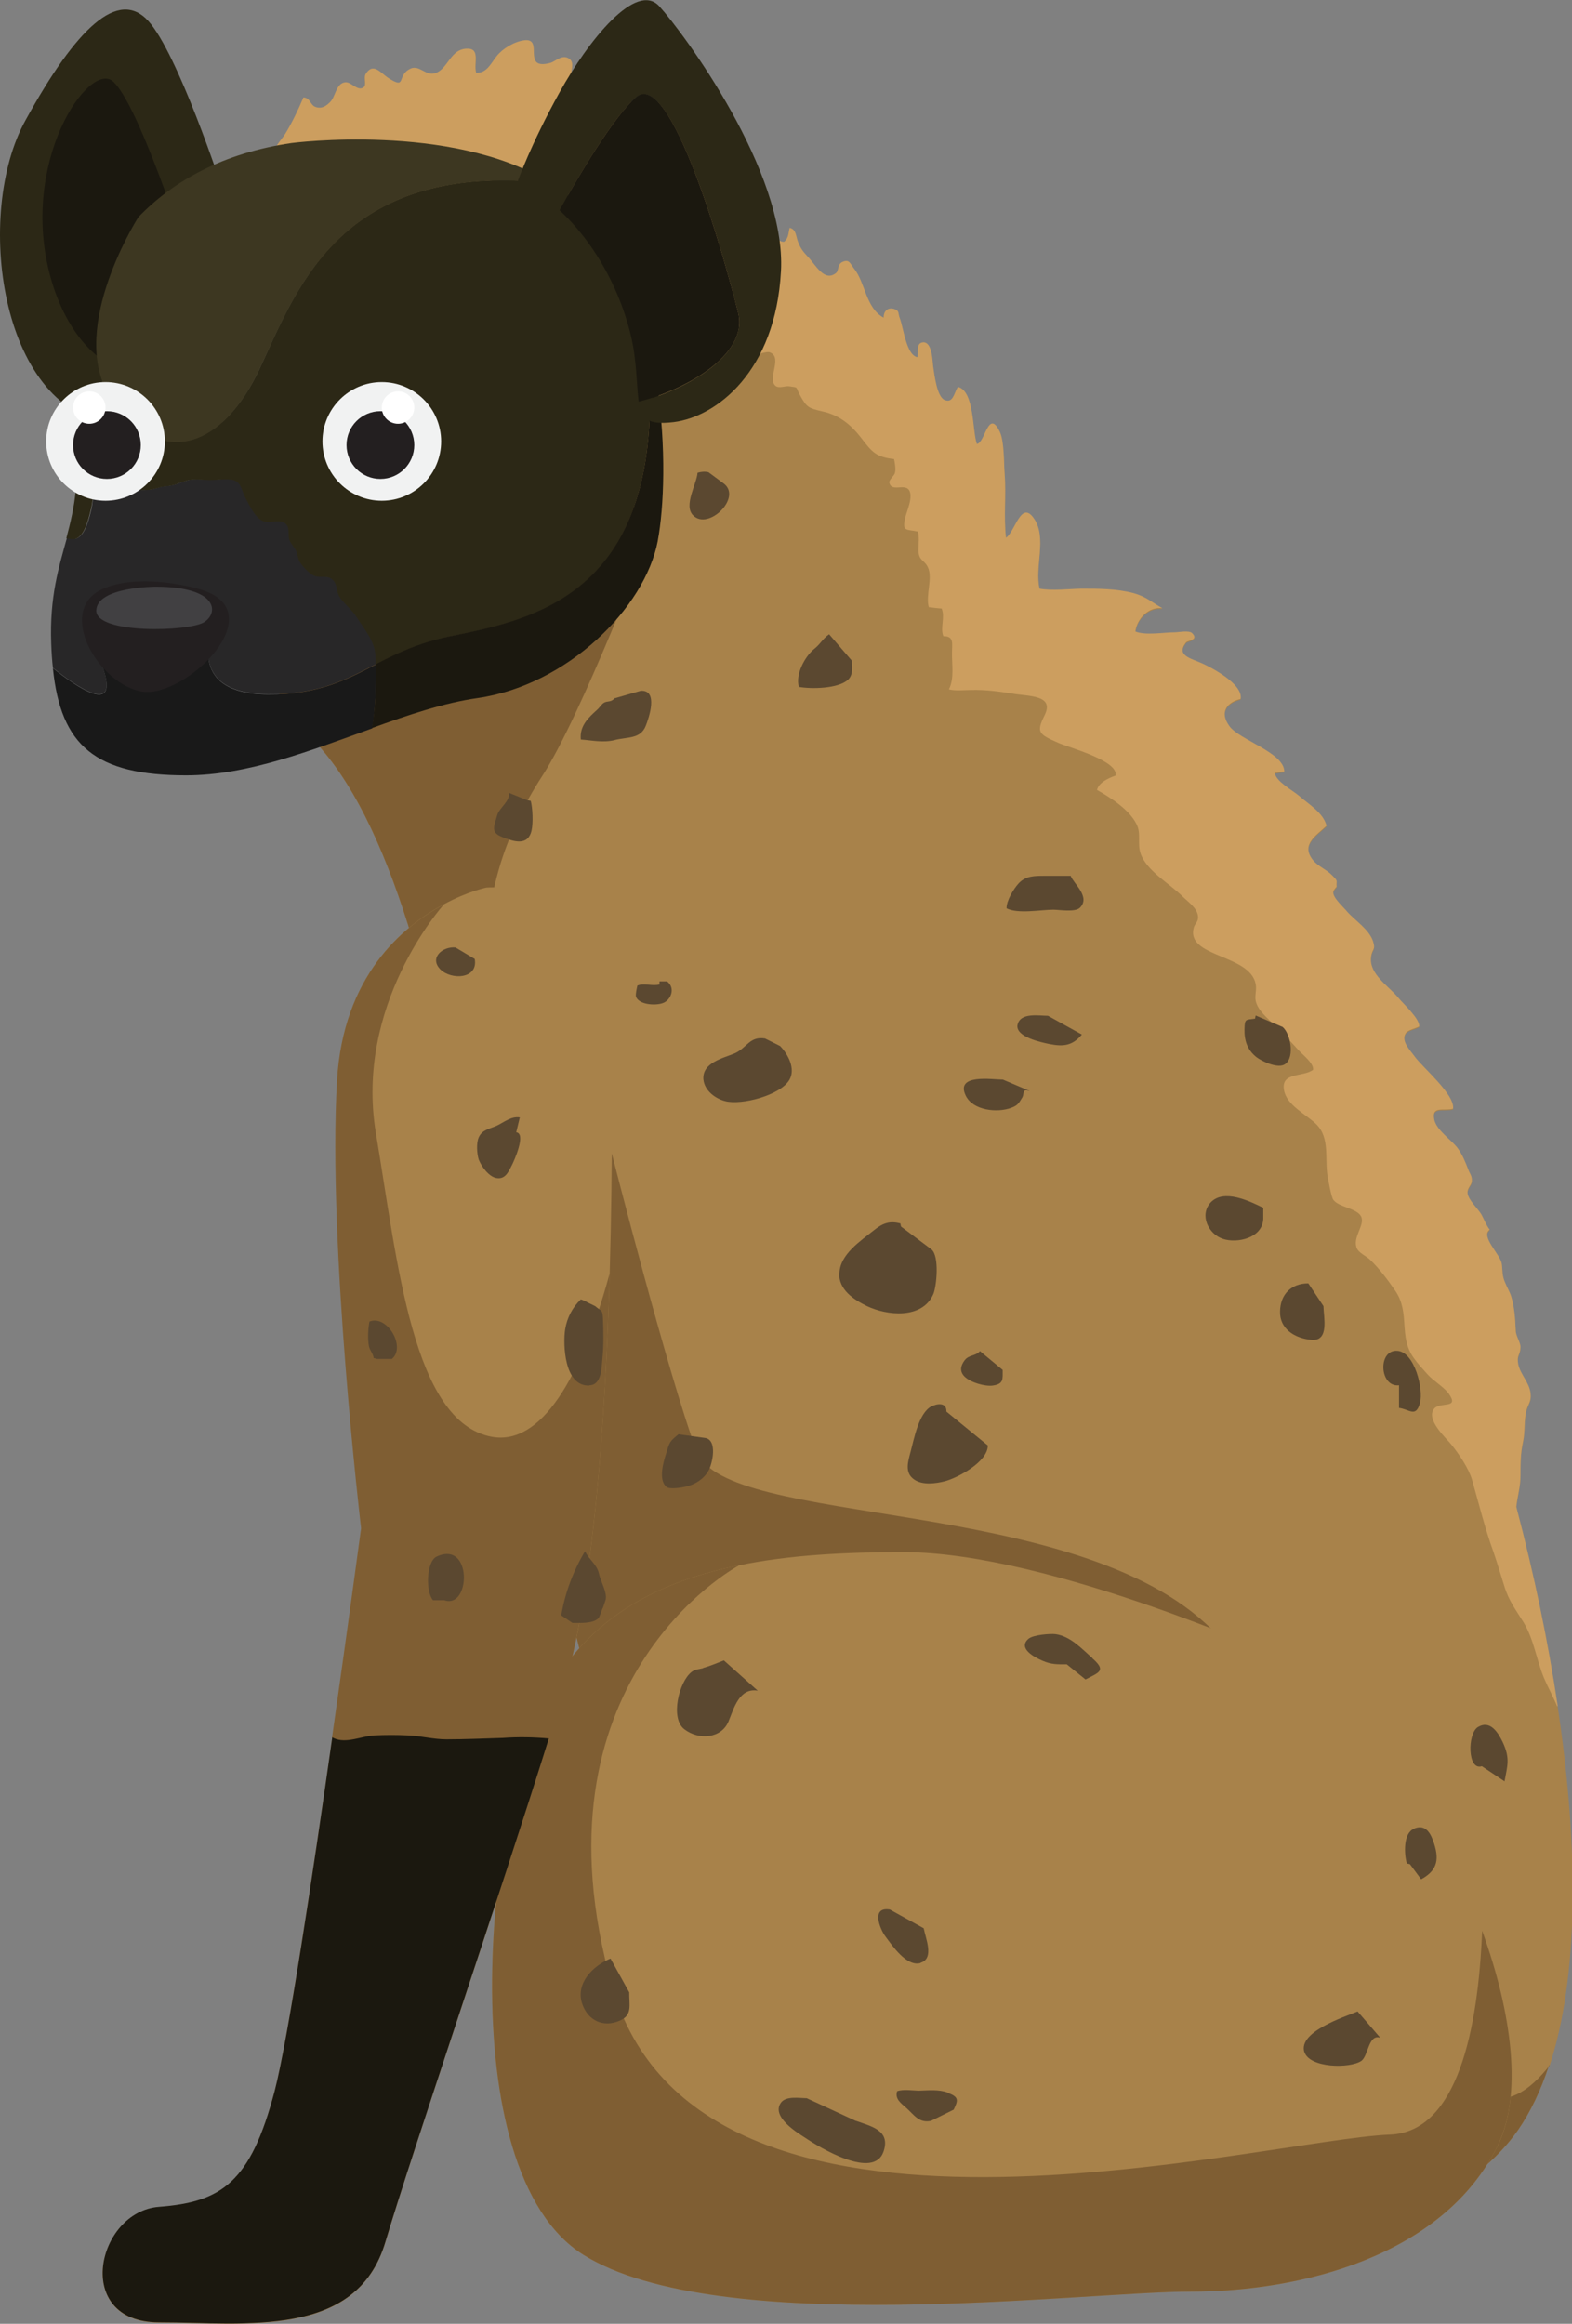 <?xml version="1.0" encoding="UTF-8"?><svg data-name="Layer 2" xmlns="http://www.w3.org/2000/svg" viewBox="0 0 56.16 83.02"><rect x="0" y="0" width="56.16" height="83.02" fill="#808080" stroke="none"/><defs/><g data-name="100"><g><path d="m55.34,73.78c-.29.89-.66,1.67-1.11,2.32-3.02,4.3-11.11,4.82-17.99,4.82s-10.1,1.2-12.53-9.46c-2.43-10.67-6.22-24.95-7.25-30.45s-2.58-12.25-5.68-14.97c-1.57-1.38-2.09-6.73-.68-11.39.5-1.63,1.23-3.18,2.24-4.45-.16-.12-.33-.23-.49-.34-.32-.22-.52-.44-.76-.68-.25-.25-.64-.39-.71-.79,0-.04-.01-.09-.01-.14-.01-.32.1-.74.09-1.13-.32.03-.61.15-.87.34l.17-1.89c.04-.31.27-.51.43-.76.24-.39.47-.87.65-1.3.27.02.23.29.46.35.21.06.36-.05.49-.18.2-.19.21-.67.54-.71.22-.03.45.35.67.17.1-.09-.01-.34.06-.46.27-.45.55-.03.82.14.64.41.3-.06.73-.31.38-.23.59.3,1,.11.4-.19.5-.81,1.03-.85.55-.04.27.5.37.86.38.02.53-.34.73-.59.21-.27.62-.52.98-.57.74-.1-.11,1.08.93.81.2-.05.43-.33.69-.15.26.18-.09.64.12.83.13.12.66.03.83.03.37,0,.84-.08,1.19.03.05.22-.02.42.03.64.29.09,2.51-.17,1.89.51.59.09.66.28.67.88.01.45.05,1.2.57.58.28.35.26.92.55,1.32.41.57.41-.03.92.2.1.38.38,1.51.9,1.52.17-.14.15-.31.2-.5.24.05.22.3.3.5.09.23.17.34.34.52.3.31.6.93,1.02.59.1-.08.04-.3.22-.39.25-.11.27.04.41.22.42.51.42,1.42,1.07,1.77-.01-.22.14-.39.38-.31.2.07.12.15.2.34.13.35.23,1.3.62,1.38.06-.18-.06-.5.2-.53.35-.03.34.72.37.88.04.27.13,1.07.41,1.18.3.12.33-.24.47-.47.6.15.51,1.58.68,2.04.29-.03.41-1.29.82-.43.16.34.14,1.12.17,1.49.06.76-.04,1.53.05,2.29.33-.22.54-1.38,1.01-.67.46.69,0,1.73.19,2.49.46.08,1.03.01,1.49,0,.63,0,1.26,0,1.87.16.46.13.65.33,1.03.54-.49-.07-.91.37-.97.83.36.15,1.02.03,1.41.03.13,0,.51-.08.62.03.25.25-.17.26-.22.33-.37.47.18.57.58.75.33.15,1.47.74,1.37,1.27-.48.12-.77.46-.4.97.35.49,1.96.95,1.96,1.62-.11.02-.22.03-.34.05.04.31.65.63.88.83.33.29.86.6.97,1.06-.38.36-.92.67-.49,1.22.17.22.5.35.69.55.23.23.14.15.16.41,0,0-.12.12-.12.19-.02.2.38.55.49.69.29.33.78.63.93,1.06.11.34-.04.26-.07.58-.07.61.65,1.04.98,1.45.18.22.77.75.74,1.02-.12.07-.4.12-.48.24-.18.28.16.61.31.82.26.38,1.46,1.37,1.38,1.88-.33.09-.78-.12-.67.39.08.38.62.73.83,1.01.17.23.28.5.38.76.06.17.15.24.13.44-.02.15-.17.23-.15.42.03.24.36.54.49.75.1.18.18.4.3.55-.34.23.38.89.43,1.21.04.28,0,.4.12.68.07.17.17.34.22.5.12.4.14.79.16,1.21,0,.2.18.43.17.61-.02.3-.14.26-.08.6.08.37.4.65.44,1.04.03.29-.08.36-.15.61-.09.36-.04.75-.12,1.12-.09.41-.09.77-.09,1.19,0,.42-.11.75-.15,1.13.64,2.43,1.14,4.83,1.48,7.12.77,5.12.74,9.67-.29,12.82Z" style="stroke-width:0px;fill:#a8824a"/><path d="m55.63,60.96c-.14-.34-.32-.66-.47-1.01-.27-.65-.36-1.38-.73-1.99-.29-.47-.53-.77-.69-1.3-.13-.41-.24-.79-.38-1.2-.31-.85-.53-1.75-.77-2.59-.12-.41-.46-.91-.73-1.25-.18-.23-.95-.91-.62-1.3.22-.25.92.03.51-.54-.18-.24-.55-.45-.76-.69-.16-.18-.34-.37-.48-.57-.56-.77-.12-1.61-.66-2.4-.26-.38-.58-.81-.92-1.13-.12-.11-.38-.23-.45-.38-.19-.4.31-.85.14-1.16-.16-.29-.8-.32-.99-.59-.07-.1-.17-.66-.2-.82-.11-.64.09-1.38-.4-1.87-.36-.36-1.07-.68-1.16-1.23-.11-.65.68-.45,1.04-.72.03-.23-.36-.53-.5-.68-.29-.32-.57-.62-.88-.92-.24-.24-.59-.51-.67-.86-.04-.2.04-.4,0-.6-.2-1.08-2.52-.95-2.21-2.03.04-.14.16-.19.15-.38-.02-.31-.36-.53-.56-.73-.45-.45-1.27-.9-1.49-1.52-.13-.37.03-.72-.15-1.06-.26-.52-.92-.94-1.41-1.22.07-.27.41-.42.66-.51.13-.53-1.69-1.01-2.04-1.17-.7-.31-.8-.37-.49-.99.36-.73-.58-.67-1.15-.77-.51-.08-.94-.14-1.46-.13-.26,0-.56.04-.81-.02.2-.41.1-.89.11-1.33,0-.3.08-.58-.31-.57-.12-.31.07-.67-.06-.99-.16-.01-.31-.03-.46-.05-.12-.42.15-1.03-.03-1.42-.14-.29-.33-.22-.34-.62,0-.22.04-.45-.02-.66-.41-.09-.57.02-.45-.5.05-.22.3-.75.13-.99-.17-.23-.63.09-.7-.26-.02-.09.18-.25.2-.34.04-.14,0-.36-.03-.5-.64-.07-.79-.25-1.17-.75-.37-.48-.79-.82-1.38-.95-.51-.12-.57-.14-.82-.6-.16-.29-.02-.25-.38-.3-.14-.02-.37.09-.49-.02-.3-.27.27-1-.19-1.19-.13-.06-.38.11-.5-.01-.15-.15.08-.45-.05-.63-.27-.37-1.08-.07-.98-.68.02-.12.27-.23.29-.38.06-.35-.26-.41-.49-.56-.23-.15-.45-.32-.69-.47-.13-.08-.51-.22-.6-.34-.14-.18,0-.34-.11-.54-.14-.25-.58-.15-.81-.2-.04-.1-.12-.15-.24-.14-.17,0-.33,0-.5.01-.24-.05-.24.08-.34-.16-.09-.22.1-.37-.11-.58-.19-.19-.33-.07-.57-.11-.21-.04-.39-.15-.6-.19-.16-.03-.35-.1-.47-.13-.42-.09-.89-.04-1.33-.04-.63,0-1.27,0-1.91,0-.53,0-.65-.11-.71-.62-.33.19-.66.06-1.01.1-.33.04-.65.19-1,.29-1.14.3-2.17.92-3.38.93-.36,0-.69.02-1.03.08-.01-.32.1-.74.09-1.13-.32.03-.61.15-.87.34l.17-1.89c.04-.31.27-.51.43-.76.24-.39.47-.87.65-1.3.27.02.23.29.46.35.21.06.36-.05.49-.18.2-.19.21-.67.54-.71.22-.03.45.35.67.17.1-.09-.01-.34.06-.46.27-.45.55-.03.82.14.64.41.3-.06.73-.31.38-.23.59.3,1,.11.4-.19.5-.81,1.03-.85.55-.04.27.5.37.86.38.02.53-.34.73-.59.21-.27.62-.52.98-.57.74-.1-.11,1.08.93.81.2-.05.43-.33.69-.15.26.18-.09.64.12.83.13.12.66.03.83.03.37,0,.84-.08,1.19.03.05.22-.02.42.03.64.29.09,2.51-.17,1.89.51.59.09.66.28.67.88.01.45.05,1.2.57.58.28.35.26.92.55,1.32.41.57.41-.03.92.2.1.38.38,1.51.9,1.52.17-.14.15-.31.2-.5.24.05.22.3.3.5.09.23.17.34.34.52.3.31.6.93,1.02.59.1-.08.04-.3.22-.39.25-.11.27.04.41.22.42.51.42,1.42,1.07,1.77-.01-.22.14-.39.38-.31.2.07.12.15.2.34.13.35.23,1.3.62,1.38.06-.18-.06-.5.2-.53.35-.03.34.72.37.88.04.27.13,1.07.41,1.18.3.12.33-.24.47-.47.6.15.51,1.58.68,2.04.29-.03.41-1.29.82-.43.16.34.14,1.12.17,1.49.06.76-.04,1.53.05,2.29.33-.22.54-1.38,1.01-.67.46.69,0,1.73.19,2.49.46.08,1.03.01,1.49,0,.63,0,1.26,0,1.87.16.46.13.65.33,1.03.54-.49-.07-.91.37-.97.83.36.15,1.02.03,1.41.03.13,0,.51-.08.62.03.25.25-.17.26-.22.33-.37.47.18.57.58.75.33.15,1.47.74,1.37,1.27-.48.12-.77.46-.4.97.35.49,1.96.95,1.96,1.62-.11.02-.22.03-.34.05.04.31.65.63.88.83.33.29.86.6.97,1.06-.38.36-.92.67-.49,1.22.17.22.5.35.69.55.23.23.14.15.16.41,0,0-.12.12-.12.19-.02.2.38.55.49.69.29.33.78.63.93,1.06.11.34-.04.26-.07.58-.07.61.65,1.04.98,1.45.18.22.77.75.74,1.02-.12.07-.4.12-.48.24-.18.28.16.61.31.82.26.38,1.46,1.37,1.38,1.88-.33.09-.78-.12-.67.39.08.38.62.73.83,1.01.17.23.28.5.38.76.06.17.15.24.13.44-.02.15-.17.23-.15.42.03.24.36.54.49.75.1.18.18.4.3.55-.34.23.38.89.43,1.21.04.28,0,.4.12.68.07.17.17.34.22.5.12.4.14.79.16,1.21,0,.2.18.43.17.61-.02.3-.14.26-.08.6.08.37.4.65.44,1.04.03.29-.08.36-.15.61-.09.36-.04.75-.12,1.12-.09.41-.09.77-.09,1.19,0,.42-.11.75-.15,1.13.64,2.43,1.14,4.83,1.48,7.12Z" style="fill:#cc9e5f;stroke-width:0px"/><path d="m55.34,73.78c-.29.89-.66,1.67-1.11,2.32-3.02,4.3-11.11,4.82-17.99,4.82s-10.1,1.2-12.53-9.46c-2.43-10.67-6.22-24.95-7.25-30.45s-2.58-12.25-5.68-14.97c-1.57-1.38-2.09-6.73-.68-11.39,5.35-.46,10.82-.4,13.11,4.51,0,0-2.45,6.42-3.83,8.55-1.38,2.12-2.39,4.87-1.8,8.14.59,3.27,4.28,5.37,4.28,5.37,0,0,2,7.88,3.03,10.63,1.03,2.75,13.59,1.55,18.41,6.37s8.09,16.17,8.95,16.34c.64.13,1.56,1.2,3.11-.77Z" style="stroke-width:0px;fill:#7f5e33"/><path d="m21.86,39.97c0,1.57-.02,3.49-.08,5.56-.15,5.18-.57,11.26-1.66,14.92-1.52,5.11-5.32,16.17-6.35,19.65-1.03,3.48-4.99,2.88-8.09,2.88s-2.23-3.96,0-4.13c2.23-.17,3.27-.86,4.13-4.13.85-3.27,3.1-20.13,3.1-20.13,0,0-1.2-10.15-.86-16,.22-3.72,2.32-5.49,3.82-6.29h0c.85-.46,1.51-.59,1.51-.59,2.75-.17,4.47,2.75,4.47,8.26Z" style="stroke-width:0px;fill:#a8824a"/><path d="m53.51,76.65c-1.97,3.99-7.1,5.22-10.96,5.22s-16.87,1.69-21.7-1.31c-4.83-3.01-3.52-16.3-1.11-20.37,1.47-2.48,3.84-3.7,6.67-4.27,0,0,0,0,0,0,1.8-.37,3.79-.47,5.86-.47,5.3,0,13.82,3.9,13.82,3.9,2.88,1.9,5.47,5.84,6.86,9.64,1.09,3,1.43,5.9.56,7.66Z" style="stroke-width:0px;fill:#a8824a"/><path d="m21.78,45.52c-.15,5.18-.57,11.26-1.66,14.92-.15.51-.33,1.08-.52,1.69-.54-.05-1.09-.06-1.65-.02-.67.02-1.34.04-2.01.05-.48,0-.9-.12-1.36-.14-.4-.02-.83-.02-1.23,0-.45.03-1,.3-1.43.1-.02,0-.04-.02-.06-.03.58-4.06,1.04-7.49,1.04-7.49,0,0-1.2-10.15-.86-16,.22-3.72,2.32-5.49,3.82-6.29-.09.1-3.2,3.6-2.43,8.18.78,4.64,1.31,10.32,4.14,10.84,1.75.32,3.18-2.06,4.2-5.8Z" style="stroke-width:0px;fill:#7f5e33"/><path d="m53.51,76.65c-1.97,3.99-7.1,5.22-10.96,5.22s-16.87,1.69-21.7-1.31c-4.83-3.01-3.52-16.3-1.11-20.37,1.47-2.48,3.84-3.7,6.67-4.27-.19.1-7.6,4.18-4.55,15.01,3.08,10.98,23.22,5.51,27.8,5.33,2.42-.09,3.15-3.8,3.29-7.28,1.09,3,1.43,5.9.56,7.66Z" style="stroke-width:0px;fill:#7f5e33"/><path d="m19.6,62.13c-1.73,5.54-4.9,14.83-5.83,17.96-1.03,3.48-4.99,2.88-8.09,2.88s-2.23-3.96,0-4.13c2.23-.17,3.27-.86,4.13-4.13.47-1.8,1.36-7.69,2.06-12.64.02.01.04.02.06.03.43.2.98-.07,1.43-.1.4-.02.83-.02,1.23,0,.47.02.89.14,1.36.14.67,0,1.34-.03,2.01-.05.55-.04,1.1-.03,1.65.02Z" style="stroke-width:0px;fill:#1b180f"/><g><path d="m21.95,26.44c.47-.12.93-.03,1.12-.51.11-.28.46-1.29-.18-1.25l-.94.27c-.12.15-.25.08-.38.16-.09.06-.15.17-.23.24-.32.29-.64.58-.59,1.07.41.03.79.12,1.21.02Z" style="stroke-width:0px;fill:#5b4830"/><path d="m25.85,17.27l-.54-.4c-.13-.03-.26-.02-.39.02-.03.4-.51,1.17-.16,1.52.54.56,1.77-.64,1.09-1.14Z" style="stroke-width:0px;fill:#5b4830"/><path d="m30.3,24.28c.2-.19.13-.5.13-.68l-.81-.94c-.25.18-.3.34-.54.53-.33.27-.67.91-.54,1.35.43.08,1.41.07,1.76-.26Z" style="stroke-width:0px;fill:#5b4830"/><path d="m18.44,40.46l.13-.54c-.31-.05-.57.18-.83.3-.25.11-.52.14-.64.42-.09.21-.06.58,0,.78.09.24.37.64.66.67.31.04.42-.26.54-.49.05-.1.53-1.14.12-1.15Z" style="stroke-width:0px;fill:#5b4830"/><path d="m21.06,49.49c.43-.01.43-.62.46-.94.05-.47.04-.99.02-1.46-.02-.32-.05-.23-.28-.43l-.27-.13c-.08-.05-.16-.08-.24-.11-.3.29-.49.65-.56,1.07-.08.53-.04,2.04.86,2.01Z" style="stroke-width:0px;fill:#5b4830"/><path d="m16.28,33.85c-.45-.05-.96.36-.55.78.39.39,1.36.35,1.23-.37l-.67-.4Z" style="stroke-width:0px;fill:#5b4830"/><path d="m25.13,38.57c.04.39.42.68.78.77.57.15,1.96-.2,2.29-.76.23-.39-.04-.91-.33-1.21l-.54-.27c-.55-.09-.65.34-1.08.53-.42.18-1.18.33-1.12.95Z" style="stroke-width:0px;fill:#5b4830"/><path d="m29.98,45.48c-.02.6.52.95.99,1.18.71.34,1.97.48,2.37-.42.12-.27.23-1.38-.07-1.61l-1.08-.81s-.02-.07-.02-.11c-.4-.11-.65,0-.96.25-.46.37-1.2.85-1.22,1.52Z" style="stroke-width:0px;fill:#5b4830"/><path d="m36.77,38.97l-.94-.4c-.38,0-1.71-.22-1.33.57.26.54,1.13.62,1.62.44.25-.09.28-.18.4-.37.08-.13-.02-.33.26-.23Z" style="stroke-width:0px;fill:#5b4830"/><path d="m43.25,42.96c-.41.45-.08,1.13.44,1.3.51.17,1.41-.03,1.44-.71v-.4c-.49-.24-1.41-.69-1.88-.19Z" style="stroke-width:0px;fill:#5b4830"/><path d="m36.35,36.61c-.08.44.86.63,1.15.69.51.1.82.05,1.15-.34l-1.21-.67c-.32,0-1-.13-1.09.33Z" style="stroke-width:0px;fill:#5b4830"/><path d="m33.26,50.25c-.45.26-.61,1.18-.73,1.62-.09.34-.22.74.12.98.3.22.78.15,1.1.07.43-.11,1.54-.68,1.54-1.28l-1.48-1.21c.01-.34-.34-.29-.54-.18Z" style="stroke-width:0px;fill:#5b4830"/><path d="m25.11,59.6c-.15.04-.27.03-.4.13-.45.34-.78,1.66-.26,2.05.52.4,1.33.33,1.58-.29.19-.46.38-1.2,1.04-1.09l-1.21-1.08c-.26.1-.49.2-.74.27Z" style="stroke-width:0px;fill:#5b4830"/><path d="m30.57,75.77l-1.75-.81c-.25,0-.74-.09-.92.16-.37.51.63,1.1.86,1.25.5.34,2.47,1.54,2.81.48.24-.74-.43-.88-.99-1.08Z" style="stroke-width:0px;fill:#5b4830"/><path d="m21.81,69.97c-.63.26-1.26.89-1.01,1.62.2.59.75.86,1.34.6.47-.2.33-.57.34-1.01l-.67-1.21Z" style="stroke-width:0px;fill:#5b4830"/><path d="m32.89,70.12c.5-.15.17-.89.11-1.23l-1.21-.67c-.68-.11-.36.69-.16.96.24.32.76,1.1,1.26.95Z" style="stroke-width:0px;fill:#5b4830"/><path d="m46.6,73.31c.19.58,1.63.59,2.03.32.26-.18.25-.97.68-.83l-.81-.94c-.48.2-2.14.73-1.9,1.46Z" style="stroke-width:0px;fill:#5b4830"/><path d="m47.28,46.66l-.54-.81c-.61,0-1,.39-1.01,1-.02.62.52.97,1.14,1.02.62.04.42-.8.41-1.21Z" style="stroke-width:0px;fill:#5b4830"/><path d="m45.8,36.68l-.94-.4s-.02.07-.02.11c-.34.05-.37,0-.38.37-.01.4.09.74.43,1.01.2.15.78.43,1.03.24.35-.26.17-1.12-.11-1.33Z" style="stroke-width:0px;fill:#5b4830"/><path d="m35.01,48.27c-.17.19-.39.12-.55.33-.15.2-.18.4,0,.58.21.21.73.36,1.01.32.39-.06.35-.22.35-.56l-.81-.67Z" style="stroke-width:0px;fill:#5b4830"/><path d="m25.3,52.56c.15-.24.35-1.13-.12-1.19l-.94-.13c-.32.26-.32.28-.44.68-.1.31-.29.95.01,1.2.12.1.57.02.69-.01.32-.07.63-.26.8-.55Z" style="stroke-width:0px;fill:#5b4830"/><path d="m15.6,55.61c-.37.17-.4,1.26-.13,1.56h.4c.95.33,1.01-2.16-.27-1.56Z" style="stroke-width:0px;fill:#5b4830"/><path d="m13.2,47.21c-.05.23-.07.64-.02.88.03.16.15.26.17.43.04,0,.07.02.11.03h.54c.51-.42-.16-1.58-.79-1.34Z" style="stroke-width:0px;fill:#5b4830"/><path d="m53.68,62.23c-.17-.35-.45-.79-.88-.53-.38.23-.38,1.57.14,1.4l.81.54c.1-.56.21-.82-.07-1.41Z" style="stroke-width:0px;fill:#5b4830"/><path d="m50.5,65.34c-.37.17-.34.89-.24,1.24.04,0,.07.01.11.02l.4.54c.61-.33.66-.75.42-1.4-.13-.35-.33-.57-.7-.4Z" style="stroke-width:0px;fill:#5b4830"/><path d="m33.86,74.76c-.32-.12-.68-.08-1.02-.07-.21,0-.57-.06-.79.02-.09.28.15.44.33.6.28.25.45.55.88.46l.81-.4c.15-.32.21-.45-.21-.6Z" style="stroke-width:0px;fill:#5b4830"/><path d="m50.73,50.11c.13-.47-.19-1.81-.81-1.85-.71-.05-.64,1.31.06,1.23v.81c.38.05.6.36.75-.18Z" style="stroke-width:0px;fill:#5b4830"/><path d="m39.03,59.24c-.39-.34-.79-.79-1.33-.86-.17-.02-.79.02-.96.17-.39.34.22.66.5.78.32.14.53.13.87.13l.67.54c.5-.26.75-.31.24-.76Z" style="stroke-width:0px;fill:#5b4830"/><path d="m21.54,57.44s.1-.29.1-.3c.05-.26-.18-.64-.24-.91-.07-.34-.35-.5-.5-.81-.42.7-.71,1.47-.85,2.29l.4.27c.26,0,.72.03.92-.16.05-.04.13-.31.16-.37Z" style="stroke-width:0px;fill:#5b4830"/><path d="m18.84,28.59l-.67-.27c.08.29-.34.54-.41.81-.1.38-.25.6.17.77.4.16.93.35,1.06-.23.06-.26.04-.81-.03-1.06-.04,0-.07-.02-.11-.02Z" style="stroke-width:0px;fill:#5b4830"/><path d="m23.83,35.06h-.27s0,.07,0,.11c-.26.07-.55-.06-.79.04-.02.09-.07.3-.05.39.1.32.79.34,1.02.21.24-.13.39-.52.09-.75Z" style="stroke-width:0px;fill:#5b4830"/><path d="m37.63,32.5c.2,0,.78.1.95-.07.39-.39-.23-.86-.33-1.14h-.94c-.35,0-.66,0-.91.26-.18.19-.45.63-.44.9.4.21,1.23.05,1.68.05Z" style="stroke-width:0px;fill:#5b4830"/></g><path d="m13.43,23.73c-1.07.55-2.05,1.09-3.86,1.07-3.04-.02-1.94-2.4-1.94-2.4,0,0-4.77-.9-3.96,1.43.63,1.82-1.02.64-1.78.03-.03-.27-.05-.57-.06-.87-.06-1.69.27-2.71.56-3.77.1.01.24.05.33.02.33-.1.47-.75.54-1.02.09-.38.01-.74.47-.74.28,0,.56.01.84.01.25,0,.53.03.78,0,.2-.02.36-.11.56-.12.35-.03.47-.11.78-.21.25-.08.58-.02.84-.02.23,0,.55-.06.78-.01.32.06.33.35.47.63.13.26.31.65.57.81.26.16.63-.07.85.11.2.15.09.4.16.6.05.14.17.24.23.37.06.12.07.29.13.4.09.16.33.42.5.5.24.12.49-.05.7.17.16.17.12.42.24.61.18.26.44.45.61.72.26.41.63.84.66,1.33,0,.12.01.24.01.35Z" style="stroke-width:0px;fill:#282728"/><path d="m13.3,26.02c-2.17.78-4.43,1.68-6.65,1.68-3.24,0-4.48-1.05-4.76-3.83.76.61,2.41,1.79,1.78-.03-.81-2.33,3.96-1.43,3.96-1.43,0,0-1.1,2.38,1.94,2.4,1.81.01,2.79-.52,3.86-1.07.02.78-.02,1.54-.13,2.28Z" style="stroke-width:0px;fill:#191919"/><path d="m23.47,13.73c-.14.32-.23.77-.27,1.38-.34,6.32-4.4,7.08-7.16,7.64-1.11.23-1.89.61-2.62.99,0-.12,0-.23-.01-.35-.03-.49-.4-.92-.66-1.33-.17-.27-.43-.46-.61-.72-.13-.19-.08-.45-.24-.61-.21-.22-.46-.05-.7-.17-.16-.08-.41-.34-.5-.5-.06-.12-.07-.28-.13-.4-.07-.13-.18-.23-.23-.37-.07-.2.04-.45-.16-.6-.23-.17-.59.06-.85-.11-.26-.16-.43-.55-.57-.81-.14-.28-.15-.57-.47-.63-.23-.04-.55.01-.78.01-.27,0-.6-.06-.84.02-.31.1-.42.18-.78.21-.2.02-.36.1-.56.12-.25.02-.52,0-.78,0-.28,0-.56-.01-.84-.01-.45,0-.37.37-.47.74-.07.28-.21.92-.54,1.02-.09.03-.23,0-.33-.02.29-1.09.54-2.22.25-4.15-.35-2.33.29-5.23,2.32-7.33-.13.2-2.63,4.22-.89,6.6,1.78,2.44,3.94,1.55,5.21-1.15,1.27-2.71,2.71-6.98,9.23-6.75.39.01.75.02,1.09.02.38.23.73.5,1.05.8,1.64,1.59,2.48,4.08,2.84,6.45Z" style="stroke-width:0px;fill:#2c2816"/><path d="m7.1,21.04s-2.06-.61-3.43,0c-1.71.77-.13,3.44,1.42,3.67s4.77-2.9,2.01-3.67Z" style="stroke-width:0px;fill:#231f20"/><path d="m7.93,6.71S6.35,1.89,5.29.74c-1.06-1.15-2.55.23-4.38,3.56C-.93,7.62,0,14.56,3.89,15.11c3.9.55,4.64-4.84,4.04-8.4Z" style="stroke-width:0px;fill:#2c2816"/><path d="m6.41,8.31s-1.5-4.59-2.36-5.39c-.85-.8-3.39,2.87-2.24,7,1.15,4.13,5.17,5.15,4.59-1.61Z" style="stroke-width:0px;fill:#1b180f"/><path d="m23.5,19.32c-.46,2.41-3.24,5.16-6.44,5.62-1.2.17-2.47.6-3.77,1.07.12-.74.16-1.51.13-2.28.73-.38,1.51-.76,2.62-.99,2.75-.56,6.82-1.32,7.16-7.64.03-.61.13-1.06.27-1.38.34,2.26.25,4.42.03,5.59Z" style="stroke-width:0px;fill:#1b180f"/><path d="m19.58,6.48c-.34,0-.7-.01-1.09-.02-6.52-.23-7.95,4.04-9.23,6.75-1.27,2.71-3.43,3.6-5.21,1.15-1.74-2.38.77-6.4.89-6.6h0c1.26-1.31,3.06-2.3,5.48-2.65,0,0,5.68-.74,9.16,1.38Z" style="stroke-width:0px;fill:#3d3721"/><path d="m15.76,15.77c0-1.17-.95-2.12-2.12-2.12s-2.12.95-2.12,2.12.95,2.12,2.12,2.12,2.12-.95,2.12-2.12Z" style="stroke-width:0px;fill:#f1f2f2"/><circle cx="13.59" cy="15.9" r="1.21" style="stroke-width:0px;fill:#231f20"/><path d="m14.8,14.56c0-.32-.26-.58-.58-.58s-.58.26-.58.58.26.58.58.58.58-.26.58-.58Z" style="stroke-width:0px;fill:#fff"/><path d="m1.65,15.77c0-1.17.95-2.12,2.12-2.12s2.12.95,2.12,2.12-.95,2.12-2.12,2.12-2.12-.95-2.12-2.12Z" style="stroke-width:0px;fill:#f1f2f2"/><path d="m2.61,15.9c0-.67.54-1.21,1.21-1.21s1.21.54,1.21,1.21-.54,1.21-1.21,1.21-1.21-.54-1.21-1.21Z" style="stroke-width:0px;fill:#231f20"/><path d="m2.61,14.56c0-.32.26-.58.58-.58s.58.26.58.58-.26.58-.58.58-.58-.26-.58-.58Z" style="stroke-width:0px;fill:#fff"/><path d="m27.9,9.69c-.19,3.58-2.31,5.2-3.83,5.39-.93.11-1.17-.11-1.26-.72,1.52-.37,3.94-1.62,3.56-3.18-.49-1.98-2.41-8.83-3.67-7.68-.83.75-2,2.74-2.71,4.02-.44-.41-.93-.77-1.49-1.06,0,0,.47-1.32,1.49-3.16,1.02-1.84,2.74-4,3.57-3.07.84.93,4.54,5.89,4.34,9.47Z" style="stroke-width:0px;fill:#2c2816"/><path d="m22.82,14.36c-.06-.39-.06-.93-.15-1.64-.17-1.43-1.01-3.66-2.68-5.21.71-1.28,1.88-3.26,2.71-4.02,1.26-1.15,3.18,5.71,3.67,7.68.39,1.56-2.03,2.81-3.56,3.18Z" style="stroke-width:0px;fill:#1b180f"/><path d="m5.56,20.96s-2.1,0-2.12.85,3.31.76,3.85.42.49-1.27-1.73-1.27Z" style="stroke-width:0px;fill:#414042"/></g></g></svg>